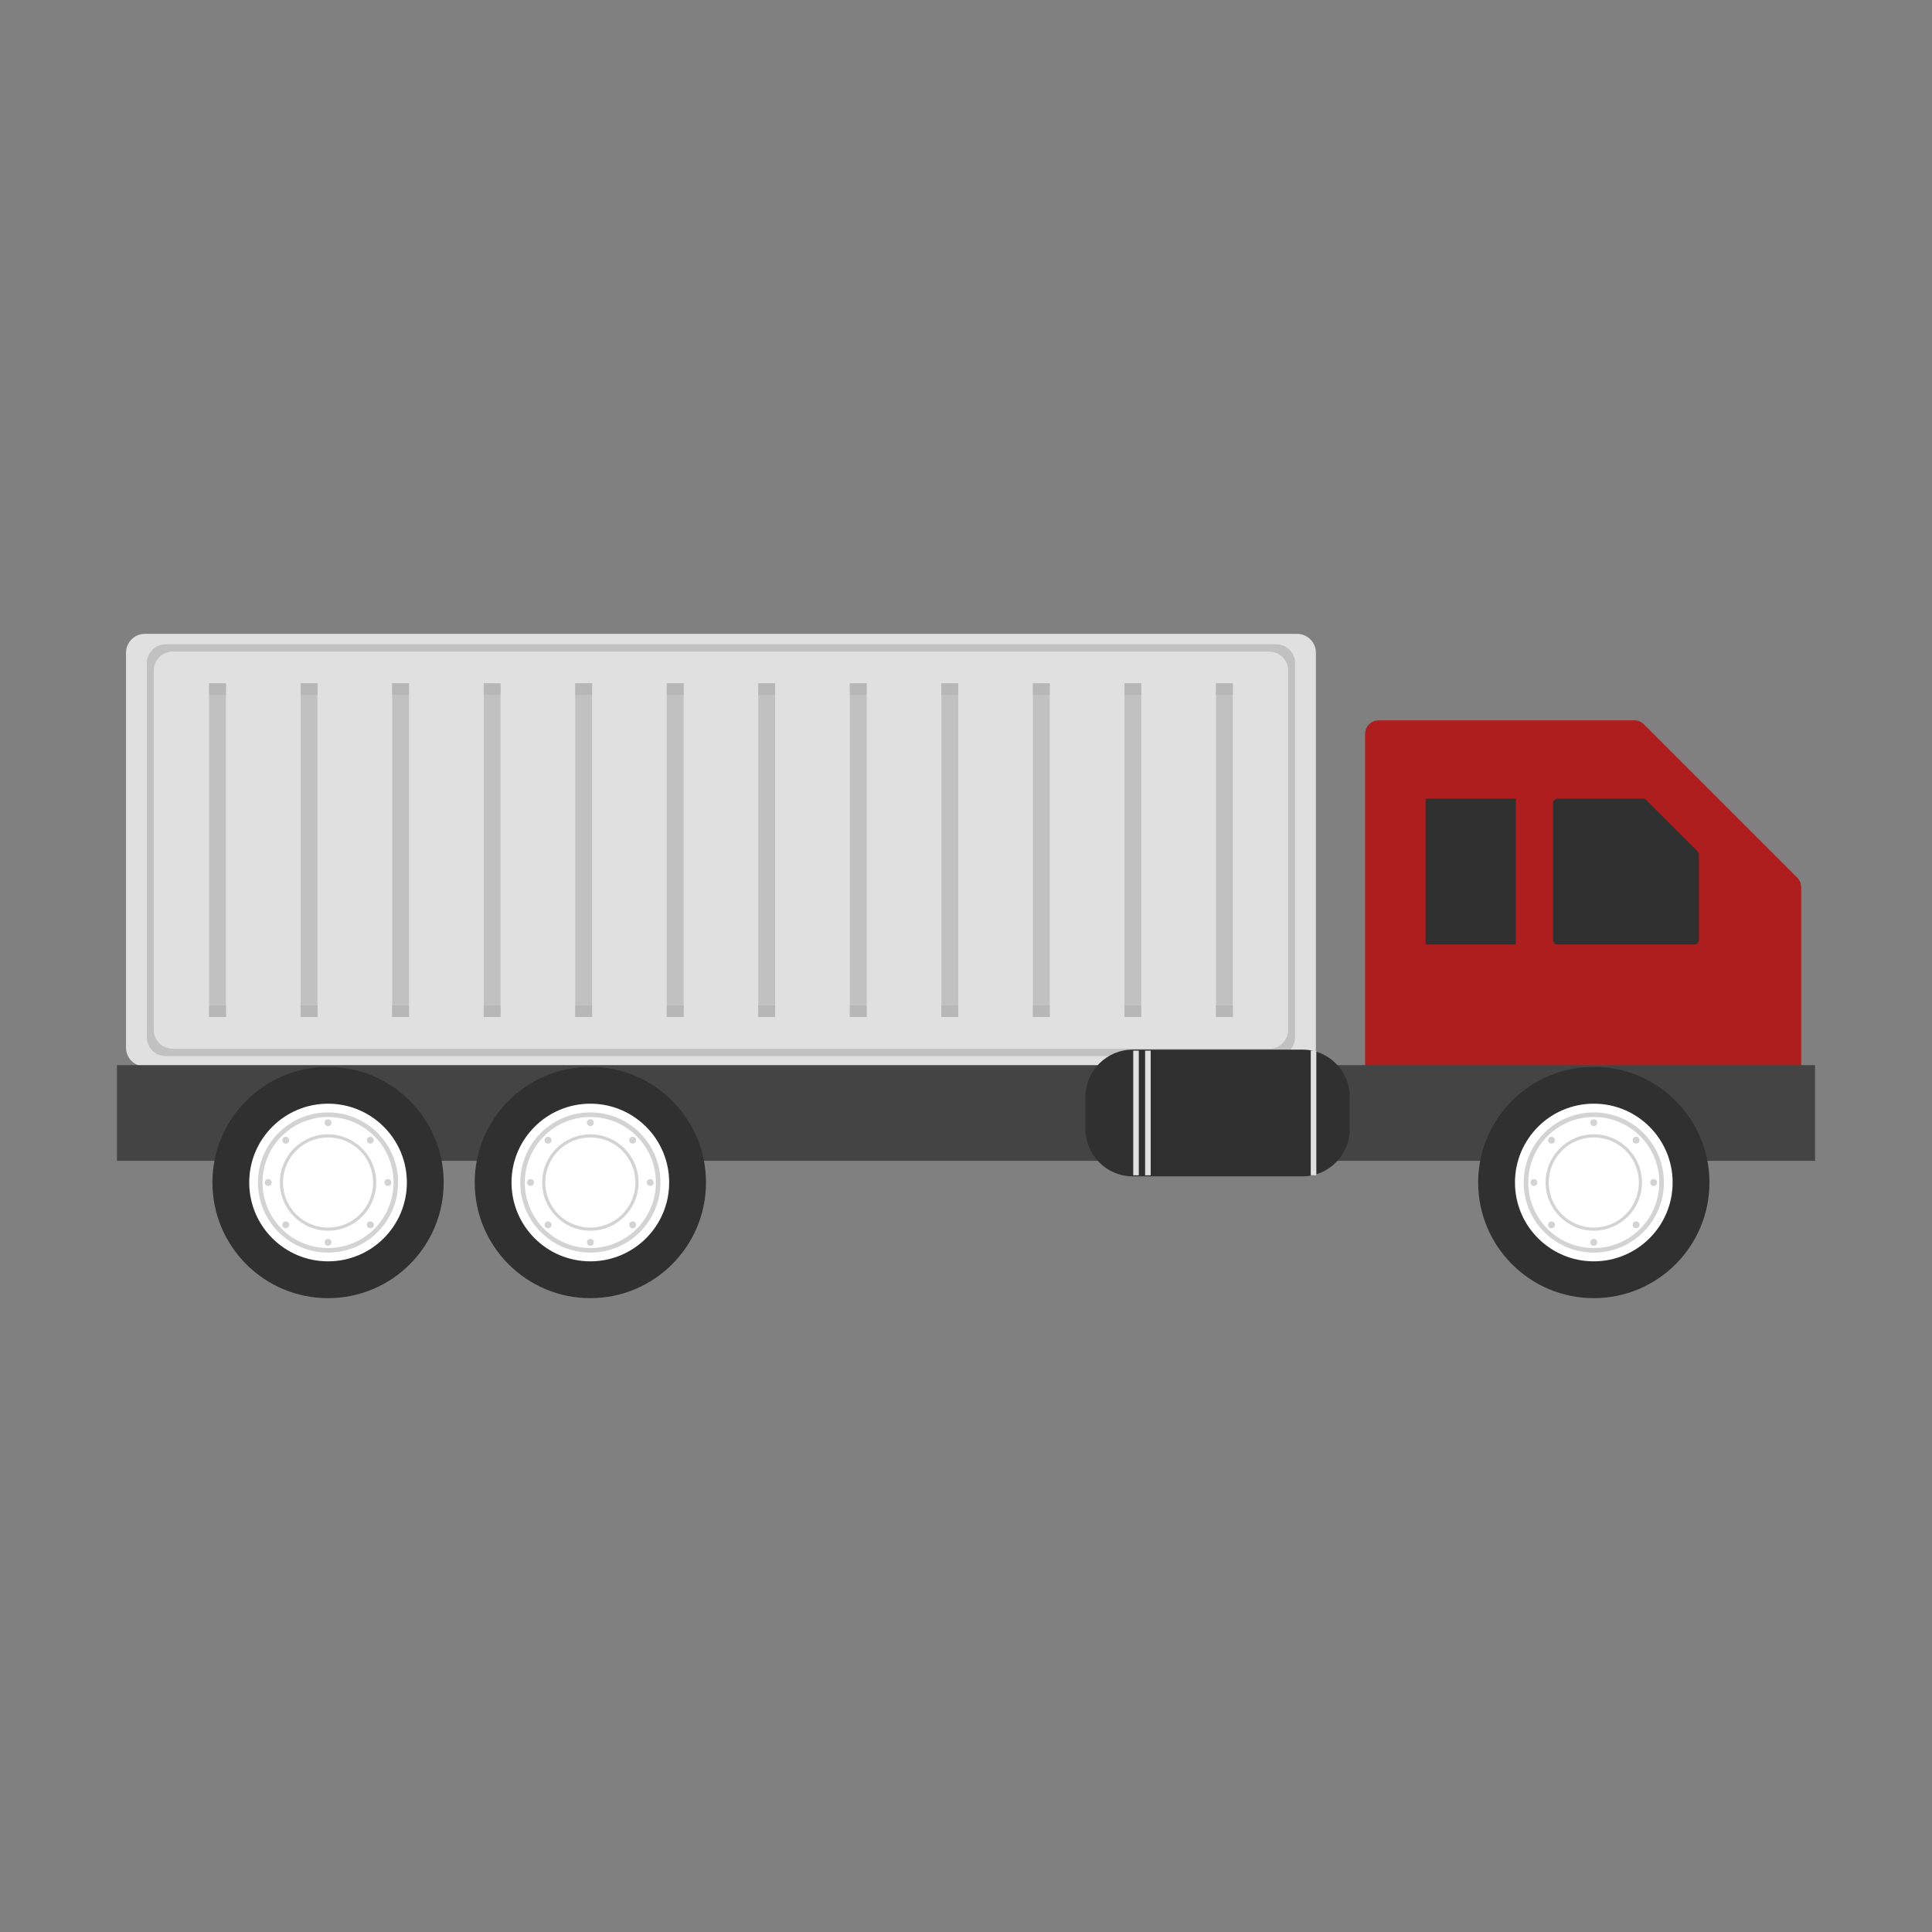 <?xml version="1.0" encoding="utf-8"?>
<!-- Generator: Adobe Illustrator 16.0.0, SVG Export Plug-In . SVG Version: 6.00 Build 0)  -->
<!DOCTYPE svg PUBLIC "-//W3C//DTD SVG 1.1//EN" "http://www.w3.org/Graphics/SVG/1.1/DTD/svg11.dtd">
<svg version="1.1" id="Layer_1" xmlns="http://www.w3.org/2000/svg" xmlns:xlink="http://www.w3.org/1999/xlink" x="0px" y="0px"
	 width="350px" height="350px" viewBox="0 0 350 350" enable-background="new 0 0 350 350" xml:space="preserve">
<rect x="0" y="0" width="350" height="350" fill="#808080" stroke="none"/>
<g>
	<path fill="#AF1E1E" d="M325.572,158.967l-27.748-27.748c-0.465-0.464-1.094-0.725-1.75-0.725h-46.304
		c-1.366,0-2.475,1.107-2.475,2.474v74.054c0,1.366,1.108,2.474,2.475,2.474h74.052c1.367,0,2.476-1.107,2.476-2.474v-46.305
		C326.298,160.061,326.037,159.431,325.572,158.967z"/>
	<path fill="#303030" d="M307.527,154.216l-9.277-9.276c-0.155-0.155-0.365-0.242-0.585-0.242h-15.479
		c-0.457,0-0.828,0.37-0.828,0.827v24.757c0,0.457,0.371,0.827,0.828,0.827h24.757c0.456,0,0.827-0.37,0.827-0.827v-15.48
		C307.77,154.582,307.683,154.372,307.527,154.216z"/>
	<g>
		<path fill="#E0E0E0" d="M234.981,193.207H26.237c-1.875,0-3.41-1.534-3.41-3.41v-71.558c0-1.876,1.535-3.41,3.41-3.41h208.745
			c1.875,0,3.41,1.534,3.41,3.41v71.558C238.392,191.673,236.856,193.207,234.981,193.207z"/>
		<path fill="#C1C1C1" d="M231.206,191.318H30.011c-1.875,0-3.41-1.534-3.41-3.41v-67.78c0-1.876,1.535-3.411,3.41-3.411h201.195
			c1.876,0,3.41,1.535,3.41,3.411v67.78C234.616,189.784,233.082,191.318,231.206,191.318z"/>
		<path fill="#E0E0E0" d="M229.946,189.987H31.272c-1.876,0-3.411-1.534-3.411-3.41v-65.119c0-1.875,1.534-3.41,3.411-3.41h198.674
			c1.875,0,3.41,1.535,3.41,3.41v65.119C233.356,188.453,231.821,189.987,229.946,189.987z"/>
		<g>
			<g>
				<rect x="37.885" y="123.794" fill="#C1C1C1" width="3.045" height="60.447"/>
				<rect x="37.885" y="123.794" fill="#B7B7B7" width="3.045" height="2.101"/>
				<rect x="37.885" y="182.142" fill="#B7B7B7" width="3.045" height="2.1"/>
			</g>
			<g>
				<rect x="54.466" y="123.794" fill="#C1C1C1" width="3.046" height="60.447"/>
				<rect x="54.466" y="123.794" fill="#B7B7B7" width="3.046" height="2.101"/>
				<rect x="54.466" y="182.142" fill="#B7B7B7" width="3.046" height="2.1"/>
			</g>
			<g>
				<rect x="71.049" y="123.794" fill="#C1C1C1" width="3.045" height="60.447"/>
				<rect x="71.049" y="123.794" fill="#B7B7B7" width="3.045" height="2.101"/>
				<rect x="71.049" y="182.142" fill="#B7B7B7" width="3.045" height="2.1"/>
			</g>
			<g>
				<rect x="87.63" y="123.794" fill="#C1C1C1" width="3.046" height="60.447"/>
				<rect x="87.63" y="123.794" fill="#B7B7B7" width="3.046" height="2.101"/>
				<rect x="87.63" y="182.142" fill="#B7B7B7" width="3.046" height="2.1"/>
			</g>
			<g>
				<rect x="104.213" y="123.794" fill="#C1C1C1" width="3.046" height="60.447"/>
				<rect x="104.213" y="123.794" fill="#B7B7B7" width="3.046" height="2.101"/>
				<rect x="104.213" y="182.142" fill="#B7B7B7" width="3.046" height="2.1"/>
			</g>
			<g>
				<rect x="120.794" y="123.794" fill="#C1C1C1" width="3.047" height="60.447"/>
				<rect x="120.794" y="123.794" fill="#B7B7B7" width="3.047" height="2.101"/>
				<rect x="120.794" y="182.142" fill="#B7B7B7" width="3.047" height="2.1"/>
			</g>
			<g>
				<rect x="137.376" y="123.794" fill="#C1C1C1" width="3.046" height="60.447"/>
				<rect x="137.376" y="123.794" fill="#B7B7B7" width="3.046" height="2.101"/>
				<rect x="137.376" y="182.142" fill="#B7B7B7" width="3.046" height="2.1"/>
			</g>
			<g>
				<rect x="153.959" y="123.794" fill="#C1C1C1" width="3.046" height="60.447"/>
				<rect x="153.959" y="123.794" fill="#B7B7B7" width="3.046" height="2.101"/>
				<rect x="153.959" y="182.142" fill="#B7B7B7" width="3.046" height="2.1"/>
			</g>
			<g>
				<rect x="170.541" y="123.794" fill="#C1C1C1" width="3.046" height="60.447"/>
				<rect x="170.541" y="123.794" fill="#B7B7B7" width="3.046" height="2.101"/>
				<rect x="170.541" y="182.142" fill="#B7B7B7" width="3.046" height="2.1"/>
			</g>
			<g>
				<rect x="187.122" y="123.794" fill="#C1C1C1" width="3.047" height="60.447"/>
				<rect x="187.122" y="123.794" fill="#B7B7B7" width="3.047" height="2.101"/>
				<rect x="187.122" y="182.142" fill="#B7B7B7" width="3.047" height="2.1"/>
			</g>
			<g>
				<rect x="203.705" y="123.794" fill="#C1C1C1" width="3.046" height="60.447"/>
				<rect x="203.705" y="123.794" fill="#B7B7B7" width="3.046" height="2.101"/>
				<rect x="203.705" y="182.142" fill="#B7B7B7" width="3.046" height="2.1"/>
			</g>
			<g>
				<rect x="220.287" y="123.794" fill="#C1C1C1" width="3.046" height="60.447"/>
				<rect x="220.287" y="123.794" fill="#B7B7B7" width="3.046" height="2.101"/>
				<rect x="220.287" y="182.142" fill="#B7B7B7" width="3.046" height="2.1"/>
			</g>
		</g>
	</g>
	<rect x="21.188" y="192.958" fill="#444444" width="307.625" height="17.336"/>
	<g>
		<circle fill="#303030" cx="288.733" cy="214.223" r="20.949"/>
		<circle fill="#FFFFFF" cx="288.732" cy="214.223" r="14.28"/>
		<circle fill="#D3D3D3" cx="288.733" cy="214.223" r="12.696"/>
		<circle fill="#FFFFFF" cx="288.733" cy="214.223" r="11.872"/>
		<circle fill="#D3D3D3" cx="288.732" cy="214.223" r="8.729"/>
		<circle fill="#FFFFFF" cx="288.733" cy="214.223" r="8.163"/>
		<g>
			<circle fill="#D3D3D3" cx="288.732" cy="203.384" r="0.619"/>
			<circle fill="#D3D3D3" cx="296.397" cy="206.558" r="0.618"/>
			<circle fill="#D3D3D3" cx="299.571" cy="214.223" r="0.618"/>
			<circle fill="#D3D3D3" cx="296.397" cy="221.887" r="0.619"/>
			<circle fill="#D3D3D3" cx="288.732" cy="225.062" r="0.619"/>
			<circle fill="#D3D3D3" cx="281.069" cy="221.887" r="0.618"/>
			<circle fill="#D3D3D3" cx="277.894" cy="214.223" r="0.618"/>
			<circle fill="#D3D3D3" cx="281.069" cy="206.558" r="0.618"/>
		</g>
	</g>
	<g>
		<circle fill="#303030" cx="106.948" cy="214.223" r="20.949"/>
		<circle fill="#FFFFFF" cx="106.947" cy="214.223" r="14.28"/>
		<circle fill="#D3D3D3" cx="106.947" cy="214.223" r="12.696"/>
		<circle fill="#FFFFFF" cx="106.947" cy="214.223" r="11.872"/>
		<circle fill="#D3D3D3" cx="106.948" cy="214.223" r="8.729"/>
		<circle fill="#FFFFFF" cx="106.947" cy="214.223" r="8.163"/>
		<g>
			<circle fill="#D3D3D3" cx="106.948" cy="203.384" r="0.619"/>
			<circle fill="#D3D3D3" cx="114.611" cy="206.558" r="0.618"/>
			<circle fill="#D3D3D3" cx="117.786" cy="214.223" r="0.618"/>
			<circle fill="#D3D3D3" cx="114.611" cy="221.887" r="0.619"/>
			<circle fill="#D3D3D3" cx="106.948" cy="225.062" r="0.619"/>
			<circle fill="#D3D3D3" cx="99.283" cy="221.887" r="0.619"/>
			<circle fill="#D3D3D3" cx="96.109" cy="214.223" r="0.618"/>
			<circle fill="#D3D3D3" cx="99.283" cy="206.558" r="0.618"/>
		</g>
	</g>
	<g>
		<circle fill="#303030" cx="59.429" cy="214.223" r="20.949"/>
		<circle fill="#FFFFFF" cx="59.429" cy="214.223" r="14.28"/>
		<circle fill="#D3D3D3" cx="59.429" cy="214.223" r="12.696"/>
		<circle fill="#FFFFFF" cx="59.429" cy="214.223" r="11.871"/>
		<circle fill="#D3D3D3" cx="59.429" cy="214.223" r="8.729"/>
		<circle fill="#FFFFFF" cx="59.429" cy="214.223" r="8.162"/>
		<g>
			<circle fill="#D3D3D3" cx="59.429" cy="203.384" r="0.618"/>
			<circle fill="#D3D3D3" cx="67.093" cy="206.558" r="0.618"/>
			<circle fill="#D3D3D3" cx="70.268" cy="214.223" r="0.618"/>
			<circle fill="#D3D3D3" cx="67.093" cy="221.887" r="0.619"/>
			<circle fill="#D3D3D3" cx="59.429" cy="225.062" r="0.618"/>
			<circle fill="#D3D3D3" cx="51.765" cy="221.887" r="0.619"/>
			<circle fill="#D3D3D3" cx="48.591" cy="214.223" r="0.618"/>
			<circle fill="#D3D3D3" cx="51.765" cy="206.558" r="0.618"/>
		</g>
	</g>
	<g>
		<path fill="#303030" d="M235.985,213.104h-30.81c-4.688,0-8.525-3.837-8.525-8.525v-5.902c0-4.689,3.837-8.526,8.525-8.526h30.81
			c4.688,0,8.525,3.837,8.525,8.526v5.902C244.511,209.267,240.674,213.104,235.985,213.104z"/>
		<rect x="205.296" y="190.339" fill="#E0E0E0" width="1.009" height="22.576"/>
		<rect x="207.448" y="190.339" fill="#E0E0E0" width="1.011" height="22.576"/>
		<rect x="237.455" y="190.339" fill="#E0E0E0" width="1.009" height="22.576"/>
	</g>
	<rect x="258.258" y="144.697" fill="#303030" width="16.342" height="26.411"/>
</g>
</svg>
